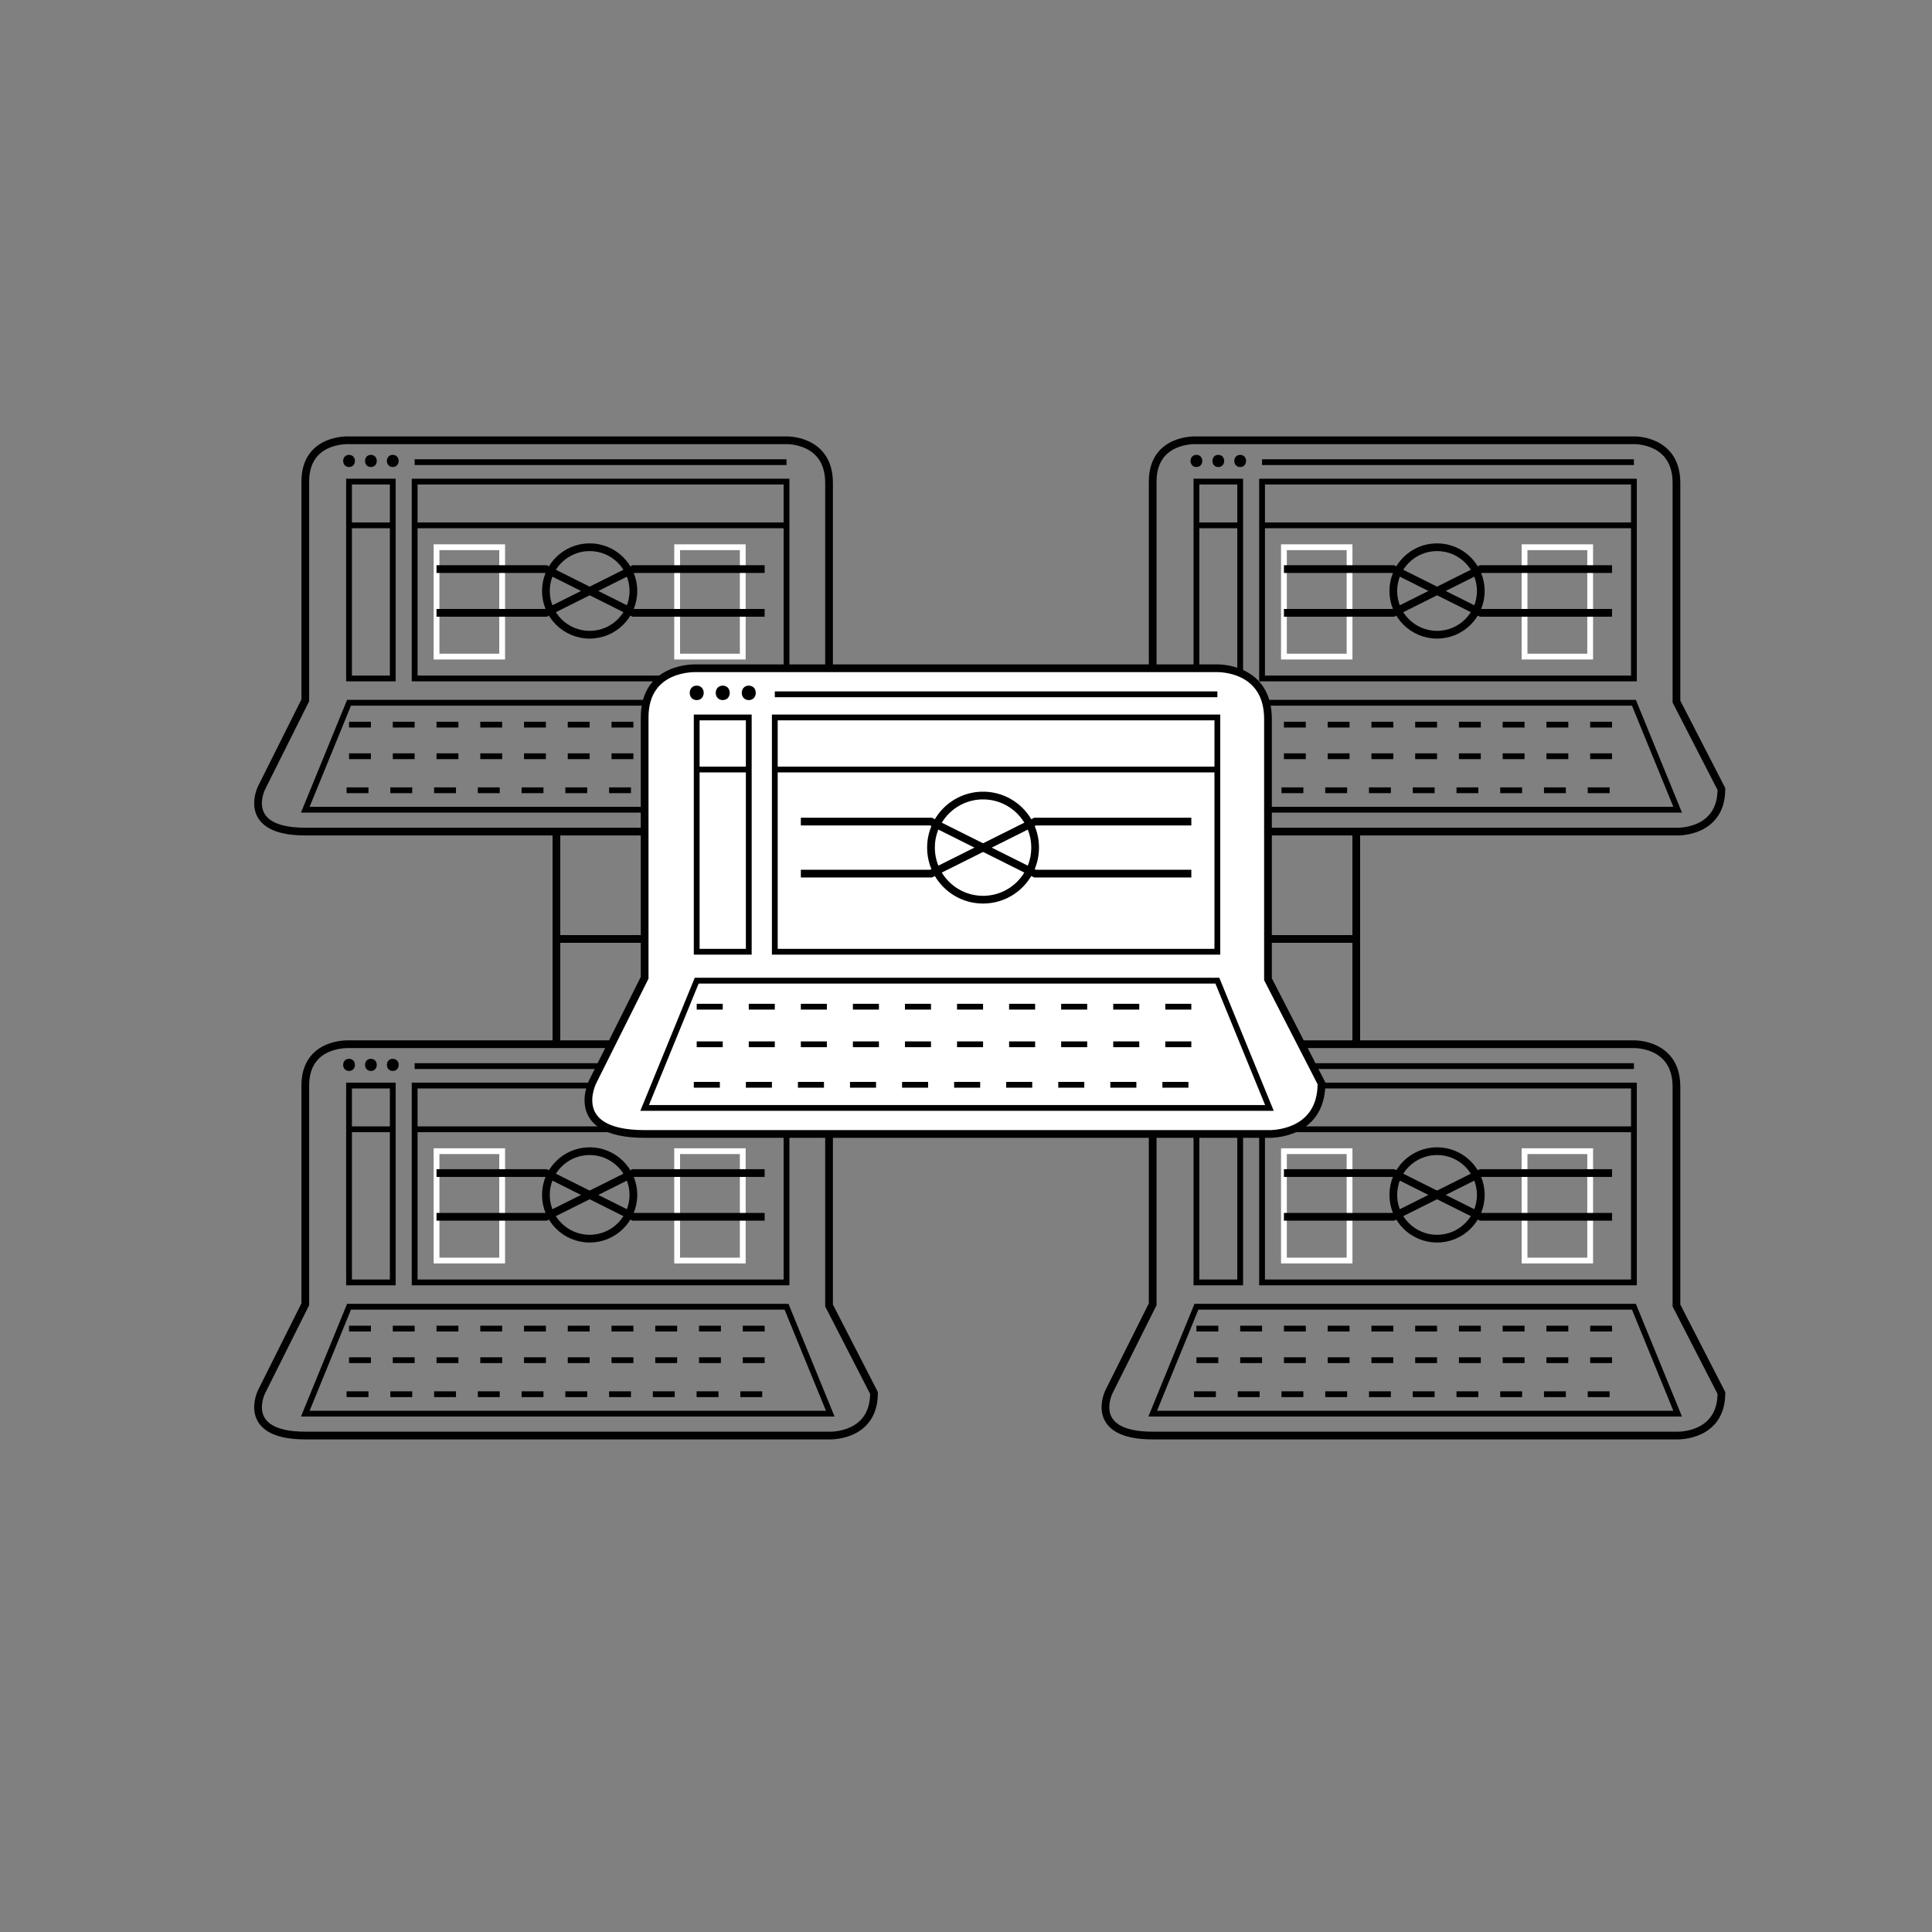 <?xml version="1.0" encoding="utf-8"?>
<!-- Generator: Adobe Illustrator 16.0.0, SVG Export Plug-In . SVG Version: 6.00 Build 0)  -->
<!DOCTYPE svg PUBLIC "-//W3C//DTD SVG 1.1//EN" "http://www.w3.org/Graphics/SVG/1.1/DTD/svg11.dtd">
<svg version="1.1" id="Layer_1" xmlns="http://www.w3.org/2000/svg" xmlns:xlink="http://www.w3.org/1999/xlink" x="0px" y="0px"
	viewBox="0 0 1000 1000" enable-background="new 0 0 1000 1000" xml:space="preserve">
<rect x="0" y="0" width="1000" height="1000" fill="#808080" stroke="none"/>
<g id="Computer1_3_">
	<path fill="none" stroke="#010101" stroke-width="4" stroke-miterlimit="10" d="M203.303,743.029h226.439
		c0,0,22.645,0.629,22.645-22.015l-23.273-45.288V562.506c0-22.643-22.016-22.014-22.016-22.014H180.659
		c0,0-22.644-1.257-22.644,21.388v113.219l-22.643,45.288c0,0-11.322,22.645,22.643,22.645L203.303,743.029z"/>
	<polygon fill="none" stroke="#010101" stroke-width="3" stroke-miterlimit="10" points="407.098,676.355 180.659,676.355 
		158.016,731.709 429.742,731.709 	"/>
	<g>
		
			<line fill="none" stroke="#010101" stroke-width="3" stroke-miterlimit="10" x1="180.659" y1="687.678" x2="191.981" y2="687.678"/>
		
			<line fill="none" stroke="#010101" stroke-width="3" stroke-miterlimit="10" x1="203.303" y1="687.678" x2="214.625" y2="687.678"/>
		
			<line fill="none" stroke="#010101" stroke-width="3" stroke-miterlimit="10" x1="225.948" y1="687.678" x2="237.269" y2="687.678"/>
		
			<line fill="none" stroke="#010101" stroke-width="3" stroke-miterlimit="10" x1="248.591" y1="687.678" x2="259.913" y2="687.678"/>
		
			<line fill="none" stroke="#010101" stroke-width="3" stroke-miterlimit="10" x1="271.234" y1="687.678" x2="282.557" y2="687.678"/>
		
			<line fill="none" stroke="#010101" stroke-width="3" stroke-miterlimit="10" x1="293.879" y1="687.678" x2="305.201" y2="687.678"/>
		
			<line fill="none" stroke="#010101" stroke-width="3" stroke-miterlimit="10" x1="316.523" y1="687.678" x2="327.845" y2="687.678"/>
		
			<line fill="none" stroke="#010101" stroke-width="3" stroke-miterlimit="10" x1="339.167" y1="687.678" x2="350.488" y2="687.678"/>
		
			<line fill="none" stroke="#010101" stroke-width="3" stroke-miterlimit="10" x1="361.811" y1="687.678" x2="373.133" y2="687.678"/>
		
			<line fill="none" stroke="#010101" stroke-width="3" stroke-miterlimit="10" x1="384.455" y1="687.678" x2="395.777" y2="687.678"/>
	</g>
	<g>
		
			<line fill="none" stroke="#010101" stroke-width="3" stroke-miterlimit="10" x1="180.659" y1="704.031" x2="191.981" y2="704.031"/>
		
			<line fill="none" stroke="#010101" stroke-width="3" stroke-miterlimit="10" x1="203.303" y1="704.031" x2="214.625" y2="704.031"/>
		
			<line fill="none" stroke="#010101" stroke-width="3" stroke-miterlimit="10" x1="225.948" y1="704.031" x2="237.269" y2="704.031"/>
		
			<line fill="none" stroke="#010101" stroke-width="3" stroke-miterlimit="10" x1="248.591" y1="704.031" x2="259.913" y2="704.031"/>
		
			<line fill="none" stroke="#010101" stroke-width="3" stroke-miterlimit="10" x1="271.234" y1="704.031" x2="282.557" y2="704.031"/>
		
			<line fill="none" stroke="#010101" stroke-width="3" stroke-miterlimit="10" x1="293.879" y1="704.031" x2="305.201" y2="704.031"/>
		
			<line fill="none" stroke="#010101" stroke-width="3" stroke-miterlimit="10" x1="316.523" y1="704.031" x2="327.845" y2="704.031"/>
		
			<line fill="none" stroke="#010101" stroke-width="3" stroke-miterlimit="10" x1="339.167" y1="704.031" x2="350.488" y2="704.031"/>
		
			<line fill="none" stroke="#010101" stroke-width="3" stroke-miterlimit="10" x1="361.811" y1="704.031" x2="373.133" y2="704.031"/>
		
			<line fill="none" stroke="#010101" stroke-width="3" stroke-miterlimit="10" x1="384.455" y1="704.031" x2="395.777" y2="704.031"/>
	</g>
	<g>
		
			<line fill="none" stroke="#010101" stroke-width="3" stroke-miterlimit="10" x1="179.401" y1="721.644" x2="190.723" y2="721.644"/>
		
			<line fill="none" stroke="#010101" stroke-width="3" stroke-miterlimit="10" x1="202.044" y1="721.644" x2="213.367" y2="721.644"/>
		
			<line fill="none" stroke="#010101" stroke-width="3" stroke-miterlimit="10" x1="224.689" y1="721.644" x2="236.011" y2="721.644"/>
		
			<line fill="none" stroke="#010101" stroke-width="3" stroke-miterlimit="10" x1="247.333" y1="721.644" x2="258.655" y2="721.644"/>
		
			<line fill="none" stroke="#010101" stroke-width="3" stroke-miterlimit="10" x1="269.978" y1="721.644" x2="281.299" y2="721.644"/>
		
			<line fill="none" stroke="#010101" stroke-width="3" stroke-miterlimit="10" x1="292.621" y1="721.644" x2="303.943" y2="721.644"/>
		
			<line fill="none" stroke="#010101" stroke-width="3" stroke-miterlimit="10" x1="315.265" y1="721.644" x2="326.587" y2="721.644"/>
		
			<line fill="none" stroke="#010101" stroke-width="3" stroke-miterlimit="10" x1="337.908" y1="721.644" x2="349.23" y2="721.644"/>
		
			<line fill="none" stroke="#010101" stroke-width="3" stroke-miterlimit="10" x1="360.553" y1="721.644" x2="371.875" y2="721.644"/>
		
			<line fill="none" stroke="#010101" stroke-width="3" stroke-miterlimit="10" x1="383.197" y1="721.644" x2="394.519" y2="721.644"/>
	</g>
	<g>
		<g>
			<path fill="#010101" d="M180.659,554.33c4.059,0,4.059-6.29,0-6.29C176.603,548.04,176.603,554.33,180.659,554.33L180.659,554.33
				z"/>
		</g>
	</g>
	<g>
		<g>
			<path fill="#010101" d="M191.981,554.33c4.058,0,4.058-6.29,0-6.29C187.924,548.04,187.924,554.33,191.981,554.33L191.981,554.33
				z"/>
		</g>
	</g>
	<g>
		<g>
			<path fill="#010101" d="M203.303,554.33c4.059,0,4.059-6.29,0-6.29C199.247,548.04,199.247,554.33,203.303,554.33L203.303,554.33
				z"/>
		</g>
	</g>
	
		<line fill="none" stroke="#010101" stroke-width="3" stroke-miterlimit="10" x1="214.625" y1="551.813" x2="407.098" y2="551.813"/>
	
		<rect x="180.659" y="561.88" fill="none" stroke="#010101" stroke-width="3" stroke-miterlimit="10" width="22.644" height="101.897"/>
	
		<rect x="214.625" y="561.88" fill="none" stroke="#010101" stroke-width="3" stroke-miterlimit="10" width="192.473" height="101.897"/>
	
		<line fill="none" stroke="#010101" stroke-width="3" stroke-miterlimit="10" x1="180.659" y1="584.522" x2="203.303" y2="584.522"/>
	
		<line fill="none" stroke="#010101" stroke-width="3" stroke-miterlimit="10" x1="214.625" y1="584.522" x2="407.098" y2="584.522"/>
	
		<rect x="225.948" y="595.845" fill="none" stroke="#FFFFFF" stroke-width="3" stroke-miterlimit="10" width="33.965" height="56.61"/>
	
		<rect x="350.488" y="595.845" fill="none" stroke="#FFFFFF" stroke-width="3" stroke-miterlimit="10" width="33.966" height="56.61"/>
	<circle fill="none" stroke="#000000" stroke-width="4" stroke-miterlimit="10" cx="305.201" cy="618.488" r="22.644"/>
	<polyline fill="none" stroke="#000000" stroke-width="4" stroke-miterlimit="10" points="225.948,607.166 282.557,607.166 
		305.201,618.488 327.845,607.166 395.777,607.166 	"/>
	<polyline fill="none" stroke="#000000" stroke-width="4" stroke-miterlimit="10" points="225.948,629.811 282.557,629.811 
		305.201,618.488 327.845,629.811 395.777,629.811 	"/>
</g>
<g id="Computer1_4_">
	<path fill="none" stroke="#010101" stroke-width="4" stroke-miterlimit="10" d="M641.917,743.029h226.438
		c0,0,22.645,0.629,22.645-22.015l-23.272-45.288V562.506c0-22.643-22.016-22.014-22.016-22.014H619.272
		c0,0-22.644-1.257-22.644,21.388v113.219l-22.644,45.288c0,0-11.321,22.645,22.644,22.645L641.917,743.029z"/>
	<polygon fill="none" stroke="#010101" stroke-width="3" stroke-miterlimit="10" points="845.712,676.355 619.272,676.355 
		596.629,731.709 868.355,731.709 	"/>
	<g>
		
			<line fill="none" stroke="#010101" stroke-width="3" stroke-miterlimit="10" x1="619.272" y1="687.678" x2="630.595" y2="687.678"/>
		
			<line fill="none" stroke="#010101" stroke-width="3" stroke-miterlimit="10" x1="641.917" y1="687.678" x2="653.239" y2="687.678"/>
		
			<line fill="none" stroke="#010101" stroke-width="3" stroke-miterlimit="10" x1="664.561" y1="687.678" x2="675.883" y2="687.678"/>
		
			<line fill="none" stroke="#010101" stroke-width="3" stroke-miterlimit="10" x1="687.204" y1="687.678" x2="698.526" y2="687.678"/>
		
			<line fill="none" stroke="#010101" stroke-width="3" stroke-miterlimit="10" x1="709.848" y1="687.678" x2="721.17" y2="687.678"/>
		
			<line fill="none" stroke="#010101" stroke-width="3" stroke-miterlimit="10" x1="732.492" y1="687.678" x2="743.814" y2="687.678"/>
		
			<line fill="none" stroke="#010101" stroke-width="3" stroke-miterlimit="10" x1="755.137" y1="687.678" x2="766.458" y2="687.678"/>
		
			<line fill="none" stroke="#010101" stroke-width="3" stroke-miterlimit="10" x1="777.78" y1="687.678" x2="789.102" y2="687.678"/>
		
			<line fill="none" stroke="#010101" stroke-width="3" stroke-miterlimit="10" x1="800.424" y1="687.678" x2="811.746" y2="687.678"/>
		
			<line fill="none" stroke="#010101" stroke-width="3" stroke-miterlimit="10" x1="823.068" y1="687.678" x2="834.391" y2="687.678"/>
	</g>
	<g>
		
			<line fill="none" stroke="#010101" stroke-width="3" stroke-miterlimit="10" x1="619.272" y1="704.031" x2="630.595" y2="704.031"/>
		
			<line fill="none" stroke="#010101" stroke-width="3" stroke-miterlimit="10" x1="641.917" y1="704.031" x2="653.239" y2="704.031"/>
		
			<line fill="none" stroke="#010101" stroke-width="3" stroke-miterlimit="10" x1="664.561" y1="704.031" x2="675.883" y2="704.031"/>
		
			<line fill="none" stroke="#010101" stroke-width="3" stroke-miterlimit="10" x1="687.204" y1="704.031" x2="698.526" y2="704.031"/>
		
			<line fill="none" stroke="#010101" stroke-width="3" stroke-miterlimit="10" x1="709.848" y1="704.031" x2="721.17" y2="704.031"/>
		
			<line fill="none" stroke="#010101" stroke-width="3" stroke-miterlimit="10" x1="732.492" y1="704.031" x2="743.814" y2="704.031"/>
		
			<line fill="none" stroke="#010101" stroke-width="3" stroke-miterlimit="10" x1="755.137" y1="704.031" x2="766.458" y2="704.031"/>
		
			<line fill="none" stroke="#010101" stroke-width="3" stroke-miterlimit="10" x1="777.78" y1="704.031" x2="789.102" y2="704.031"/>
		
			<line fill="none" stroke="#010101" stroke-width="3" stroke-miterlimit="10" x1="800.424" y1="704.031" x2="811.746" y2="704.031"/>
		
			<line fill="none" stroke="#010101" stroke-width="3" stroke-miterlimit="10" x1="823.068" y1="704.031" x2="834.391" y2="704.031"/>
	</g>
	<g>
		
			<line fill="none" stroke="#010101" stroke-width="3" stroke-miterlimit="10" x1="618.015" y1="721.644" x2="629.337" y2="721.644"/>
		
			<line fill="none" stroke="#010101" stroke-width="3" stroke-miterlimit="10" x1="640.658" y1="721.644" x2="651.98" y2="721.644"/>
		
			<line fill="none" stroke="#010101" stroke-width="3" stroke-miterlimit="10" x1="663.303" y1="721.644" x2="674.624" y2="721.644"/>
		
			<line fill="none" stroke="#010101" stroke-width="3" stroke-miterlimit="10" x1="685.946" y1="721.644" x2="697.269" y2="721.644"/>
		
			<line fill="none" stroke="#010101" stroke-width="3" stroke-miterlimit="10" x1="708.591" y1="721.644" x2="719.913" y2="721.644"/>
		
			<line fill="none" stroke="#010101" stroke-width="3" stroke-miterlimit="10" x1="731.234" y1="721.644" x2="742.557" y2="721.644"/>
		<line fill="none" stroke="#010101" stroke-width="3" stroke-miterlimit="10" x1="753.878" y1="721.644" x2="765.2" y2="721.644"/>
		
			<line fill="none" stroke="#010101" stroke-width="3" stroke-miterlimit="10" x1="776.521" y1="721.644" x2="787.844" y2="721.644"/>
		
			<line fill="none" stroke="#010101" stroke-width="3" stroke-miterlimit="10" x1="799.166" y1="721.644" x2="810.488" y2="721.644"/>
		
			<line fill="none" stroke="#010101" stroke-width="3" stroke-miterlimit="10" x1="821.811" y1="721.644" x2="833.133" y2="721.644"/>
	</g>
	<g>
		<g>
			<path fill="#010101" d="M619.272,554.33c4.059,0,4.059-6.29,0-6.29C615.216,548.04,615.216,554.33,619.272,554.33L619.272,554.33
				z"/>
		</g>
	</g>
	<g>
		<g>
			<path fill="#010101" d="M630.595,554.33c4.059,0,4.059-6.29,0-6.29C626.538,548.04,626.538,554.33,630.595,554.33L630.595,554.33
				z"/>
		</g>
	</g>
	<g>
		<g>
			<path fill="#010101" d="M641.917,554.33c4.059,0,4.059-6.29,0-6.29C637.859,548.04,637.859,554.33,641.917,554.33L641.917,554.33
				z"/>
		</g>
	</g>
	
		<line fill="none" stroke="#010101" stroke-width="3" stroke-miterlimit="10" x1="653.239" y1="551.813" x2="845.712" y2="551.813"/>
	
		<rect x="619.272" y="561.88" fill="none" stroke="#010101" stroke-width="3" stroke-miterlimit="10" width="22.645" height="101.897"/>
	
		<rect x="653.239" y="561.88" fill="none" stroke="#010101" stroke-width="3" stroke-miterlimit="10" width="192.473" height="101.897"/>
	
		<line fill="none" stroke="#010101" stroke-width="3" stroke-miterlimit="10" x1="619.272" y1="584.522" x2="641.917" y2="584.522"/>
	
		<line fill="none" stroke="#010101" stroke-width="3" stroke-miterlimit="10" x1="653.239" y1="584.522" x2="845.712" y2="584.522"/>
	
		<rect x="664.561" y="595.845" fill="none" stroke="#FFFFFF" stroke-width="3" stroke-miterlimit="10" width="33.966" height="56.61"/>
	
		<rect x="789.102" y="595.845" fill="none" stroke="#FFFFFF" stroke-width="3" stroke-miterlimit="10" width="33.967" height="56.61"/>
	<circle fill="none" stroke="#000000" stroke-width="4" stroke-miterlimit="10" cx="743.814" cy="618.488" r="22.644"/>
	<polyline fill="none" stroke="#000000" stroke-width="4" stroke-miterlimit="10" points="664.561,607.166 721.17,607.166 
		743.814,618.488 766.458,607.166 834.391,607.166 	"/>
	<polyline fill="none" stroke="#000000" stroke-width="4" stroke-miterlimit="10" points="664.561,629.811 721.17,629.811 
		743.814,618.488 766.458,629.811 834.391,629.811 	"/>
</g>
<g id="Computer1_2_">
	<path fill="none" stroke="#010101" stroke-width="4" stroke-miterlimit="10" d="M203.303,430.425h226.439
		c0,0,22.645,0.629,22.645-22.015l-23.273-45.288v-113.22c0-22.644-22.016-22.015-22.016-22.015H180.659
		c0,0-22.644-1.257-22.644,21.387v113.22l-22.643,45.288c0,0-11.322,22.645,22.643,22.645L203.303,430.425z"/>
	<polygon fill="none" stroke="#010101" stroke-width="3" stroke-miterlimit="10" points="407.098,363.751 180.659,363.751 
		158.016,419.105 429.742,419.105 	"/>
	<g>
		
			<line fill="none" stroke="#010101" stroke-width="3" stroke-miterlimit="10" x1="180.659" y1="375.074" x2="191.981" y2="375.074"/>
		
			<line fill="none" stroke="#010101" stroke-width="3" stroke-miterlimit="10" x1="203.303" y1="375.074" x2="214.625" y2="375.074"/>
		
			<line fill="none" stroke="#010101" stroke-width="3" stroke-miterlimit="10" x1="225.948" y1="375.074" x2="237.269" y2="375.074"/>
		
			<line fill="none" stroke="#010101" stroke-width="3" stroke-miterlimit="10" x1="248.591" y1="375.074" x2="259.913" y2="375.074"/>
		
			<line fill="none" stroke="#010101" stroke-width="3" stroke-miterlimit="10" x1="271.234" y1="375.074" x2="282.557" y2="375.074"/>
		
			<line fill="none" stroke="#010101" stroke-width="3" stroke-miterlimit="10" x1="293.879" y1="375.074" x2="305.201" y2="375.074"/>
		
			<line fill="none" stroke="#010101" stroke-width="3" stroke-miterlimit="10" x1="316.523" y1="375.074" x2="327.845" y2="375.074"/>
		
			<line fill="none" stroke="#010101" stroke-width="3" stroke-miterlimit="10" x1="339.167" y1="375.074" x2="350.488" y2="375.074"/>
		
			<line fill="none" stroke="#010101" stroke-width="3" stroke-miterlimit="10" x1="361.811" y1="375.074" x2="373.133" y2="375.074"/>
		
			<line fill="none" stroke="#010101" stroke-width="3" stroke-miterlimit="10" x1="384.455" y1="375.074" x2="395.777" y2="375.074"/>
	</g>
	<g>
		
			<line fill="none" stroke="#010101" stroke-width="3" stroke-miterlimit="10" x1="180.659" y1="391.427" x2="191.981" y2="391.427"/>
		
			<line fill="none" stroke="#010101" stroke-width="3" stroke-miterlimit="10" x1="203.303" y1="391.427" x2="214.625" y2="391.427"/>
		
			<line fill="none" stroke="#010101" stroke-width="3" stroke-miterlimit="10" x1="225.948" y1="391.427" x2="237.269" y2="391.427"/>
		
			<line fill="none" stroke="#010101" stroke-width="3" stroke-miterlimit="10" x1="248.591" y1="391.427" x2="259.913" y2="391.427"/>
		
			<line fill="none" stroke="#010101" stroke-width="3" stroke-miterlimit="10" x1="271.234" y1="391.427" x2="282.557" y2="391.427"/>
		
			<line fill="none" stroke="#010101" stroke-width="3" stroke-miterlimit="10" x1="293.879" y1="391.427" x2="305.201" y2="391.427"/>
		
			<line fill="none" stroke="#010101" stroke-width="3" stroke-miterlimit="10" x1="316.523" y1="391.427" x2="327.845" y2="391.427"/>
		
			<line fill="none" stroke="#010101" stroke-width="3" stroke-miterlimit="10" x1="339.167" y1="391.427" x2="350.488" y2="391.427"/>
		
			<line fill="none" stroke="#010101" stroke-width="3" stroke-miterlimit="10" x1="361.811" y1="391.427" x2="373.133" y2="391.427"/>
		
			<line fill="none" stroke="#010101" stroke-width="3" stroke-miterlimit="10" x1="384.455" y1="391.427" x2="395.777" y2="391.427"/>
	</g>
	<g>
		<line fill="none" stroke="#010101" stroke-width="3" stroke-miterlimit="10" x1="179.401" y1="409.04" x2="190.723" y2="409.04"/>
		<line fill="none" stroke="#010101" stroke-width="3" stroke-miterlimit="10" x1="202.044" y1="409.04" x2="213.367" y2="409.04"/>
		<line fill="none" stroke="#010101" stroke-width="3" stroke-miterlimit="10" x1="224.689" y1="409.04" x2="236.011" y2="409.04"/>
		<line fill="none" stroke="#010101" stroke-width="3" stroke-miterlimit="10" x1="247.333" y1="409.04" x2="258.655" y2="409.04"/>
		<line fill="none" stroke="#010101" stroke-width="3" stroke-miterlimit="10" x1="269.978" y1="409.04" x2="281.299" y2="409.04"/>
		<line fill="none" stroke="#010101" stroke-width="3" stroke-miterlimit="10" x1="292.621" y1="409.04" x2="303.943" y2="409.04"/>
		<line fill="none" stroke="#010101" stroke-width="3" stroke-miterlimit="10" x1="315.265" y1="409.04" x2="326.587" y2="409.04"/>
		<line fill="none" stroke="#010101" stroke-width="3" stroke-miterlimit="10" x1="337.908" y1="409.04" x2="349.23" y2="409.04"/>
		<line fill="none" stroke="#010101" stroke-width="3" stroke-miterlimit="10" x1="360.553" y1="409.04" x2="371.875" y2="409.04"/>
		<line fill="none" stroke="#010101" stroke-width="3" stroke-miterlimit="10" x1="383.197" y1="409.04" x2="394.519" y2="409.04"/>
	</g>
	<g>
		<g>
			<path fill="#010101" d="M180.659,241.726c4.059,0,4.059-6.29,0-6.29C176.603,235.436,176.603,241.726,180.659,241.726
				L180.659,241.726z"/>
		</g>
	</g>
	<g>
		<g>
			<path fill="#010101" d="M191.981,241.726c4.058,0,4.058-6.29,0-6.29C187.924,235.436,187.924,241.726,191.981,241.726
				L191.981,241.726z"/>
		</g>
	</g>
	<g>
		<g>
			<path fill="#010101" d="M203.303,241.726c4.059,0,4.059-6.29,0-6.29C199.247,235.436,199.247,241.726,203.303,241.726
				L203.303,241.726z"/>
		</g>
	</g>
	<line fill="none" stroke="#010101" stroke-width="3" stroke-miterlimit="10" x1="214.625" y1="239.21" x2="407.098" y2="239.21"/>
	
		<rect x="180.659" y="249.275" fill="none" stroke="#010101" stroke-width="3" stroke-miterlimit="10" width="22.644" height="101.897"/>
	
		<rect x="214.625" y="249.275" fill="none" stroke="#010101" stroke-width="3" stroke-miterlimit="10" width="192.473" height="101.897"/>
	
		<line fill="none" stroke="#010101" stroke-width="3" stroke-miterlimit="10" x1="180.659" y1="271.919" x2="203.303" y2="271.919"/>
	
		<line fill="none" stroke="#010101" stroke-width="3" stroke-miterlimit="10" x1="214.625" y1="271.919" x2="407.098" y2="271.919"/>
	
		<rect x="225.948" y="283.241" fill="none" stroke="#FFFFFF" stroke-width="3" stroke-miterlimit="10" width="33.965" height="56.61"/>
	
		<rect x="350.488" y="283.241" fill="none" stroke="#FFFFFF" stroke-width="3" stroke-miterlimit="10" width="33.966" height="56.61"/>
	<circle fill="none" stroke="#000000" stroke-width="4" stroke-miterlimit="10" cx="305.201" cy="305.885" r="22.644"/>
	<polyline fill="none" stroke="#000000" stroke-width="4" stroke-miterlimit="10" points="225.948,294.563 282.557,294.563 
		305.201,305.885 327.845,294.563 395.777,294.563 	"/>
	<polyline fill="none" stroke="#000000" stroke-width="4" stroke-miterlimit="10" points="225.948,317.207 282.557,317.207 
		305.201,305.885 327.845,317.207 395.777,317.207 	"/>
</g>
<g id="Computer1_1_">
	<path fill="none" stroke="#010101" stroke-width="4" stroke-miterlimit="10" d="M641.917,430.425h226.438
		c0,0,22.645,0.629,22.645-22.015l-23.272-45.288v-113.22c0-22.644-22.016-22.015-22.016-22.015H619.272
		c0,0-22.644-1.257-22.644,21.387v113.22l-22.644,45.288c0,0-11.321,22.645,22.644,22.645L641.917,430.425z"/>
	<polygon fill="none" stroke="#010101" stroke-width="3" stroke-miterlimit="10" points="845.712,363.751 619.272,363.751 
		596.629,419.105 868.355,419.105 	"/>
	<g>
		
			<line fill="none" stroke="#010101" stroke-width="3" stroke-miterlimit="10" x1="619.272" y1="375.074" x2="630.595" y2="375.074"/>
		
			<line fill="none" stroke="#010101" stroke-width="3" stroke-miterlimit="10" x1="641.917" y1="375.074" x2="653.239" y2="375.074"/>
		
			<line fill="none" stroke="#010101" stroke-width="3" stroke-miterlimit="10" x1="664.561" y1="375.074" x2="675.883" y2="375.074"/>
		
			<line fill="none" stroke="#010101" stroke-width="3" stroke-miterlimit="10" x1="687.204" y1="375.074" x2="698.526" y2="375.074"/>
		
			<line fill="none" stroke="#010101" stroke-width="3" stroke-miterlimit="10" x1="709.848" y1="375.074" x2="721.17" y2="375.074"/>
		
			<line fill="none" stroke="#010101" stroke-width="3" stroke-miterlimit="10" x1="732.492" y1="375.074" x2="743.814" y2="375.074"/>
		
			<line fill="none" stroke="#010101" stroke-width="3" stroke-miterlimit="10" x1="755.137" y1="375.074" x2="766.458" y2="375.074"/>
		
			<line fill="none" stroke="#010101" stroke-width="3" stroke-miterlimit="10" x1="777.78" y1="375.074" x2="789.102" y2="375.074"/>
		
			<line fill="none" stroke="#010101" stroke-width="3" stroke-miterlimit="10" x1="800.424" y1="375.074" x2="811.746" y2="375.074"/>
		
			<line fill="none" stroke="#010101" stroke-width="3" stroke-miterlimit="10" x1="823.068" y1="375.074" x2="834.391" y2="375.074"/>
	</g>
	<g>
		
			<line fill="none" stroke="#010101" stroke-width="3" stroke-miterlimit="10" x1="619.272" y1="391.427" x2="630.595" y2="391.427"/>
		
			<line fill="none" stroke="#010101" stroke-width="3" stroke-miterlimit="10" x1="641.917" y1="391.427" x2="653.239" y2="391.427"/>
		
			<line fill="none" stroke="#010101" stroke-width="3" stroke-miterlimit="10" x1="664.561" y1="391.427" x2="675.883" y2="391.427"/>
		
			<line fill="none" stroke="#010101" stroke-width="3" stroke-miterlimit="10" x1="687.204" y1="391.427" x2="698.526" y2="391.427"/>
		
			<line fill="none" stroke="#010101" stroke-width="3" stroke-miterlimit="10" x1="709.848" y1="391.427" x2="721.17" y2="391.427"/>
		
			<line fill="none" stroke="#010101" stroke-width="3" stroke-miterlimit="10" x1="732.492" y1="391.427" x2="743.814" y2="391.427"/>
		
			<line fill="none" stroke="#010101" stroke-width="3" stroke-miterlimit="10" x1="755.137" y1="391.427" x2="766.458" y2="391.427"/>
		
			<line fill="none" stroke="#010101" stroke-width="3" stroke-miterlimit="10" x1="777.78" y1="391.427" x2="789.102" y2="391.427"/>
		
			<line fill="none" stroke="#010101" stroke-width="3" stroke-miterlimit="10" x1="800.424" y1="391.427" x2="811.746" y2="391.427"/>
		
			<line fill="none" stroke="#010101" stroke-width="3" stroke-miterlimit="10" x1="823.068" y1="391.427" x2="834.391" y2="391.427"/>
	</g>
	<g>
		<line fill="none" stroke="#010101" stroke-width="3" stroke-miterlimit="10" x1="618.015" y1="409.04" x2="629.337" y2="409.04"/>
		<line fill="none" stroke="#010101" stroke-width="3" stroke-miterlimit="10" x1="640.658" y1="409.04" x2="651.98" y2="409.04"/>
		<line fill="none" stroke="#010101" stroke-width="3" stroke-miterlimit="10" x1="663.303" y1="409.04" x2="674.624" y2="409.04"/>
		<line fill="none" stroke="#010101" stroke-width="3" stroke-miterlimit="10" x1="685.946" y1="409.04" x2="697.269" y2="409.04"/>
		<line fill="none" stroke="#010101" stroke-width="3" stroke-miterlimit="10" x1="708.591" y1="409.04" x2="719.913" y2="409.04"/>
		<line fill="none" stroke="#010101" stroke-width="3" stroke-miterlimit="10" x1="731.234" y1="409.04" x2="742.557" y2="409.04"/>
		<line fill="none" stroke="#010101" stroke-width="3" stroke-miterlimit="10" x1="753.878" y1="409.04" x2="765.2" y2="409.04"/>
		<line fill="none" stroke="#010101" stroke-width="3" stroke-miterlimit="10" x1="776.521" y1="409.04" x2="787.844" y2="409.04"/>
		<line fill="none" stroke="#010101" stroke-width="3" stroke-miterlimit="10" x1="799.166" y1="409.04" x2="810.488" y2="409.04"/>
		<line fill="none" stroke="#010101" stroke-width="3" stroke-miterlimit="10" x1="821.811" y1="409.04" x2="833.133" y2="409.04"/>
	</g>
	<g>
		<g>
			<path fill="#010101" d="M619.272,241.726c4.059,0,4.059-6.29,0-6.29C615.216,235.436,615.216,241.726,619.272,241.726
				L619.272,241.726z"/>
		</g>
	</g>
	<g>
		<g>
			<path fill="#010101" d="M630.595,241.726c4.059,0,4.059-6.29,0-6.29C626.538,235.436,626.538,241.726,630.595,241.726
				L630.595,241.726z"/>
		</g>
	</g>
	<g>
		<g>
			<path fill="#010101" d="M641.917,241.726c4.059,0,4.059-6.29,0-6.29C637.859,235.436,637.859,241.726,641.917,241.726
				L641.917,241.726z"/>
		</g>
	</g>
	<line fill="none" stroke="#010101" stroke-width="3" stroke-miterlimit="10" x1="653.239" y1="239.21" x2="845.712" y2="239.21"/>
	
		<rect x="619.272" y="249.275" fill="none" stroke="#010101" stroke-width="3" stroke-miterlimit="10" width="22.645" height="101.897"/>
	
		<rect x="653.239" y="249.275" fill="none" stroke="#010101" stroke-width="3" stroke-miterlimit="10" width="192.473" height="101.897"/>
	
		<line fill="none" stroke="#010101" stroke-width="3" stroke-miterlimit="10" x1="619.272" y1="271.919" x2="641.917" y2="271.919"/>
	
		<line fill="none" stroke="#010101" stroke-width="3" stroke-miterlimit="10" x1="653.239" y1="271.919" x2="845.712" y2="271.919"/>
	
		<rect x="664.561" y="283.241" fill="none" stroke="#FFFFFF" stroke-width="3" stroke-miterlimit="10" width="33.966" height="56.61"/>
	
		<rect x="789.102" y="283.241" fill="none" stroke="#FFFFFF" stroke-width="3" stroke-miterlimit="10" width="33.967" height="56.61"/>
	<circle fill="none" stroke="#000000" stroke-width="4" stroke-miterlimit="10" cx="743.814" cy="305.885" r="22.644"/>
	<polyline fill="none" stroke="#000000" stroke-width="4" stroke-miterlimit="10" points="664.561,294.563 721.17,294.563 
		743.814,305.885 766.458,294.563 834.391,294.563 	"/>
	<polyline fill="none" stroke="#000000" stroke-width="4" stroke-miterlimit="10" points="664.561,317.207 721.17,317.207 
		743.814,305.885 766.458,317.207 834.391,317.207 	"/>
</g>
<g id="Computer1">
	<path fill="#FFFFFF" stroke="#010101" stroke-width="4" stroke-miterlimit="10" d="M387.562,586.939h269.489
		c0,0,26.949,0.749,26.949-26.2l-27.697-53.897V372.097c0-26.949-26.201-26.2-26.201-26.2H360.613c0,0-26.948-1.496-26.948,25.453
		v134.745l-26.949,53.897c0,0-13.474,26.949,26.949,26.949L387.562,586.939z"/>
	<polygon fill="none" stroke="#010101" stroke-width="3" stroke-miterlimit="10" points="630.102,507.59 360.613,507.59 
		333.665,573.467 657.051,573.467 	"/>
	<g>
		
			<line fill="none" stroke="#010101" stroke-width="3" stroke-miterlimit="10" x1="360.613" y1="521.064" x2="374.088" y2="521.064"/>
		
			<line fill="none" stroke="#010101" stroke-width="3" stroke-miterlimit="10" x1="387.562" y1="521.064" x2="401.037" y2="521.064"/>
		
			<line fill="none" stroke="#010101" stroke-width="3" stroke-miterlimit="10" x1="414.511" y1="521.064" x2="427.985" y2="521.064"/>
		
			<line fill="none" stroke="#010101" stroke-width="3" stroke-miterlimit="10" x1="441.46" y1="521.064" x2="454.935" y2="521.064"/>
		
			<line fill="none" stroke="#010101" stroke-width="3" stroke-miterlimit="10" x1="468.409" y1="521.064" x2="481.883" y2="521.064"/>
		
			<line fill="none" stroke="#010101" stroke-width="3" stroke-miterlimit="10" x1="495.358" y1="521.064" x2="508.832" y2="521.064"/>
		
			<line fill="none" stroke="#010101" stroke-width="3" stroke-miterlimit="10" x1="522.307" y1="521.064" x2="535.781" y2="521.064"/>
		
			<line fill="none" stroke="#010101" stroke-width="3" stroke-miterlimit="10" x1="549.256" y1="521.064" x2="562.729" y2="521.064"/>
		
			<line fill="none" stroke="#010101" stroke-width="3" stroke-miterlimit="10" x1="576.204" y1="521.064" x2="589.679" y2="521.064"/>
		
			<line fill="none" stroke="#010101" stroke-width="3" stroke-miterlimit="10" x1="603.153" y1="521.064" x2="616.628" y2="521.064"/>
	</g>
	<g>
		
			<line fill="none" stroke="#010101" stroke-width="3" stroke-miterlimit="10" x1="360.613" y1="540.527" x2="374.088" y2="540.527"/>
		
			<line fill="none" stroke="#010101" stroke-width="3" stroke-miterlimit="10" x1="387.562" y1="540.527" x2="401.037" y2="540.527"/>
		
			<line fill="none" stroke="#010101" stroke-width="3" stroke-miterlimit="10" x1="414.511" y1="540.527" x2="427.985" y2="540.527"/>
		
			<line fill="none" stroke="#010101" stroke-width="3" stroke-miterlimit="10" x1="441.46" y1="540.527" x2="454.935" y2="540.527"/>
		
			<line fill="none" stroke="#010101" stroke-width="3" stroke-miterlimit="10" x1="468.409" y1="540.527" x2="481.883" y2="540.527"/>
		
			<line fill="none" stroke="#010101" stroke-width="3" stroke-miterlimit="10" x1="495.358" y1="540.527" x2="508.832" y2="540.527"/>
		
			<line fill="none" stroke="#010101" stroke-width="3" stroke-miterlimit="10" x1="522.307" y1="540.527" x2="535.781" y2="540.527"/>
		
			<line fill="none" stroke="#010101" stroke-width="3" stroke-miterlimit="10" x1="549.256" y1="540.527" x2="562.729" y2="540.527"/>
		
			<line fill="none" stroke="#010101" stroke-width="3" stroke-miterlimit="10" x1="576.204" y1="540.527" x2="589.679" y2="540.527"/>
		
			<line fill="none" stroke="#010101" stroke-width="3" stroke-miterlimit="10" x1="603.153" y1="540.527" x2="616.628" y2="540.527"/>
	</g>
	<g>
		
			<line fill="none" stroke="#010101" stroke-width="3" stroke-miterlimit="10" x1="359.116" y1="561.488" x2="372.591" y2="561.488"/>
		
			<line fill="none" stroke="#010101" stroke-width="3" stroke-miterlimit="10" x1="386.065" y1="561.488" x2="399.54" y2="561.488"/>
		
			<line fill="none" stroke="#010101" stroke-width="3" stroke-miterlimit="10" x1="413.014" y1="561.488" x2="426.488" y2="561.488"/>
		
			<line fill="none" stroke="#010101" stroke-width="3" stroke-miterlimit="10" x1="439.963" y1="561.488" x2="453.438" y2="561.488"/>
		
			<line fill="none" stroke="#010101" stroke-width="3" stroke-miterlimit="10" x1="466.912" y1="561.488" x2="480.386" y2="561.488"/>
		
			<line fill="none" stroke="#010101" stroke-width="3" stroke-miterlimit="10" x1="493.86" y1="561.488" x2="507.335" y2="561.488"/>
		
			<line fill="none" stroke="#010101" stroke-width="3" stroke-miterlimit="10" x1="520.81" y1="561.488" x2="534.284" y2="561.488"/>
		
			<line fill="none" stroke="#010101" stroke-width="3" stroke-miterlimit="10" x1="547.758" y1="561.488" x2="561.232" y2="561.488"/>
		
			<line fill="none" stroke="#010101" stroke-width="3" stroke-miterlimit="10" x1="574.707" y1="561.488" x2="588.182" y2="561.488"/>
		
			<line fill="none" stroke="#010101" stroke-width="3" stroke-miterlimit="10" x1="601.656" y1="561.488" x2="615.131" y2="561.488"/>
	</g>
	<g>
		<g>
			<path fill="#010101" d="M360.613,362.366c4.831,0,4.831-7.486,0-7.486C355.786,354.88,355.786,362.366,360.613,362.366
				L360.613,362.366z"/>
		</g>
	</g>
	<g>
		<g>
			<path fill="#010101" d="M374.088,362.366c4.831,0,4.831-7.486,0-7.486C369.26,354.88,369.26,362.366,374.088,362.366
				L374.088,362.366z"/>
		</g>
	</g>
	<g>
		<g>
			<path fill="#010101" d="M387.562,362.366c4.831,0,4.831-7.486,0-7.486C382.734,354.88,382.734,362.366,387.562,362.366
				L387.562,362.366z"/>
		</g>
	</g>
	
		<line fill="none" stroke="#010101" stroke-width="3" stroke-miterlimit="10" x1="401.037" y1="359.371" x2="630.102" y2="359.371"/>
	
		<rect x="360.613" y="371.35" fill="none" stroke="#010101" stroke-width="3" stroke-miterlimit="10" width="26.949" height="121.27"/>
	
		<rect x="401.037" y="371.35" fill="#FFFFFF" stroke="#010101" stroke-width="3" stroke-miterlimit="10" width="229.065" height="121.27"/>
	
		<line fill="none" stroke="#010101" stroke-width="3" stroke-miterlimit="10" x1="360.613" y1="398.299" x2="387.562" y2="398.299"/>
	
		<line fill="none" stroke="#010101" stroke-width="3" stroke-miterlimit="10" x1="401.037" y1="398.299" x2="630.102" y2="398.299"/>
	
		<rect x="414.511" y="411.773" fill="none" stroke="#FFFFFF" stroke-width="3" stroke-miterlimit="10" width="40.423" height="67.372"/>
	
		<rect x="562.729" y="411.773" fill="none" stroke="#FFFFFF" stroke-width="3" stroke-miterlimit="10" width="40.424" height="67.372"/>
	<circle fill="none" stroke="#000000" stroke-width="4" stroke-miterlimit="10" cx="508.832" cy="438.723" r="26.949"/>
	<polyline fill="none" stroke="#000000" stroke-width="4" stroke-miterlimit="10" points="414.511,425.248 481.883,425.248 
		508.832,438.723 535.781,425.248 616.628,425.248 	"/>
	<polyline fill="none" stroke="#000000" stroke-width="4" stroke-miterlimit="10" points="414.511,452.196 481.883,452.196 
		508.832,438.723 535.781,452.196 616.628,452.196 	"/>
</g>
<line fill="none" stroke="#010101" stroke-width="4" stroke-miterlimit="10" x1="288" y1="432" x2="288" y2="540"/>
<line fill="none" stroke="#010101" stroke-width="4" stroke-miterlimit="10" x1="288" y1="486" x2="333" y2="486"/>
<line fill="none" stroke="#010101" stroke-width="4" stroke-miterlimit="10" x1="702" y1="432" x2="702" y2="540"/>
<line fill="none" stroke="#010101" stroke-width="4" stroke-miterlimit="10" x1="702" y1="486" x2="657" y2="486"/>
</svg>
